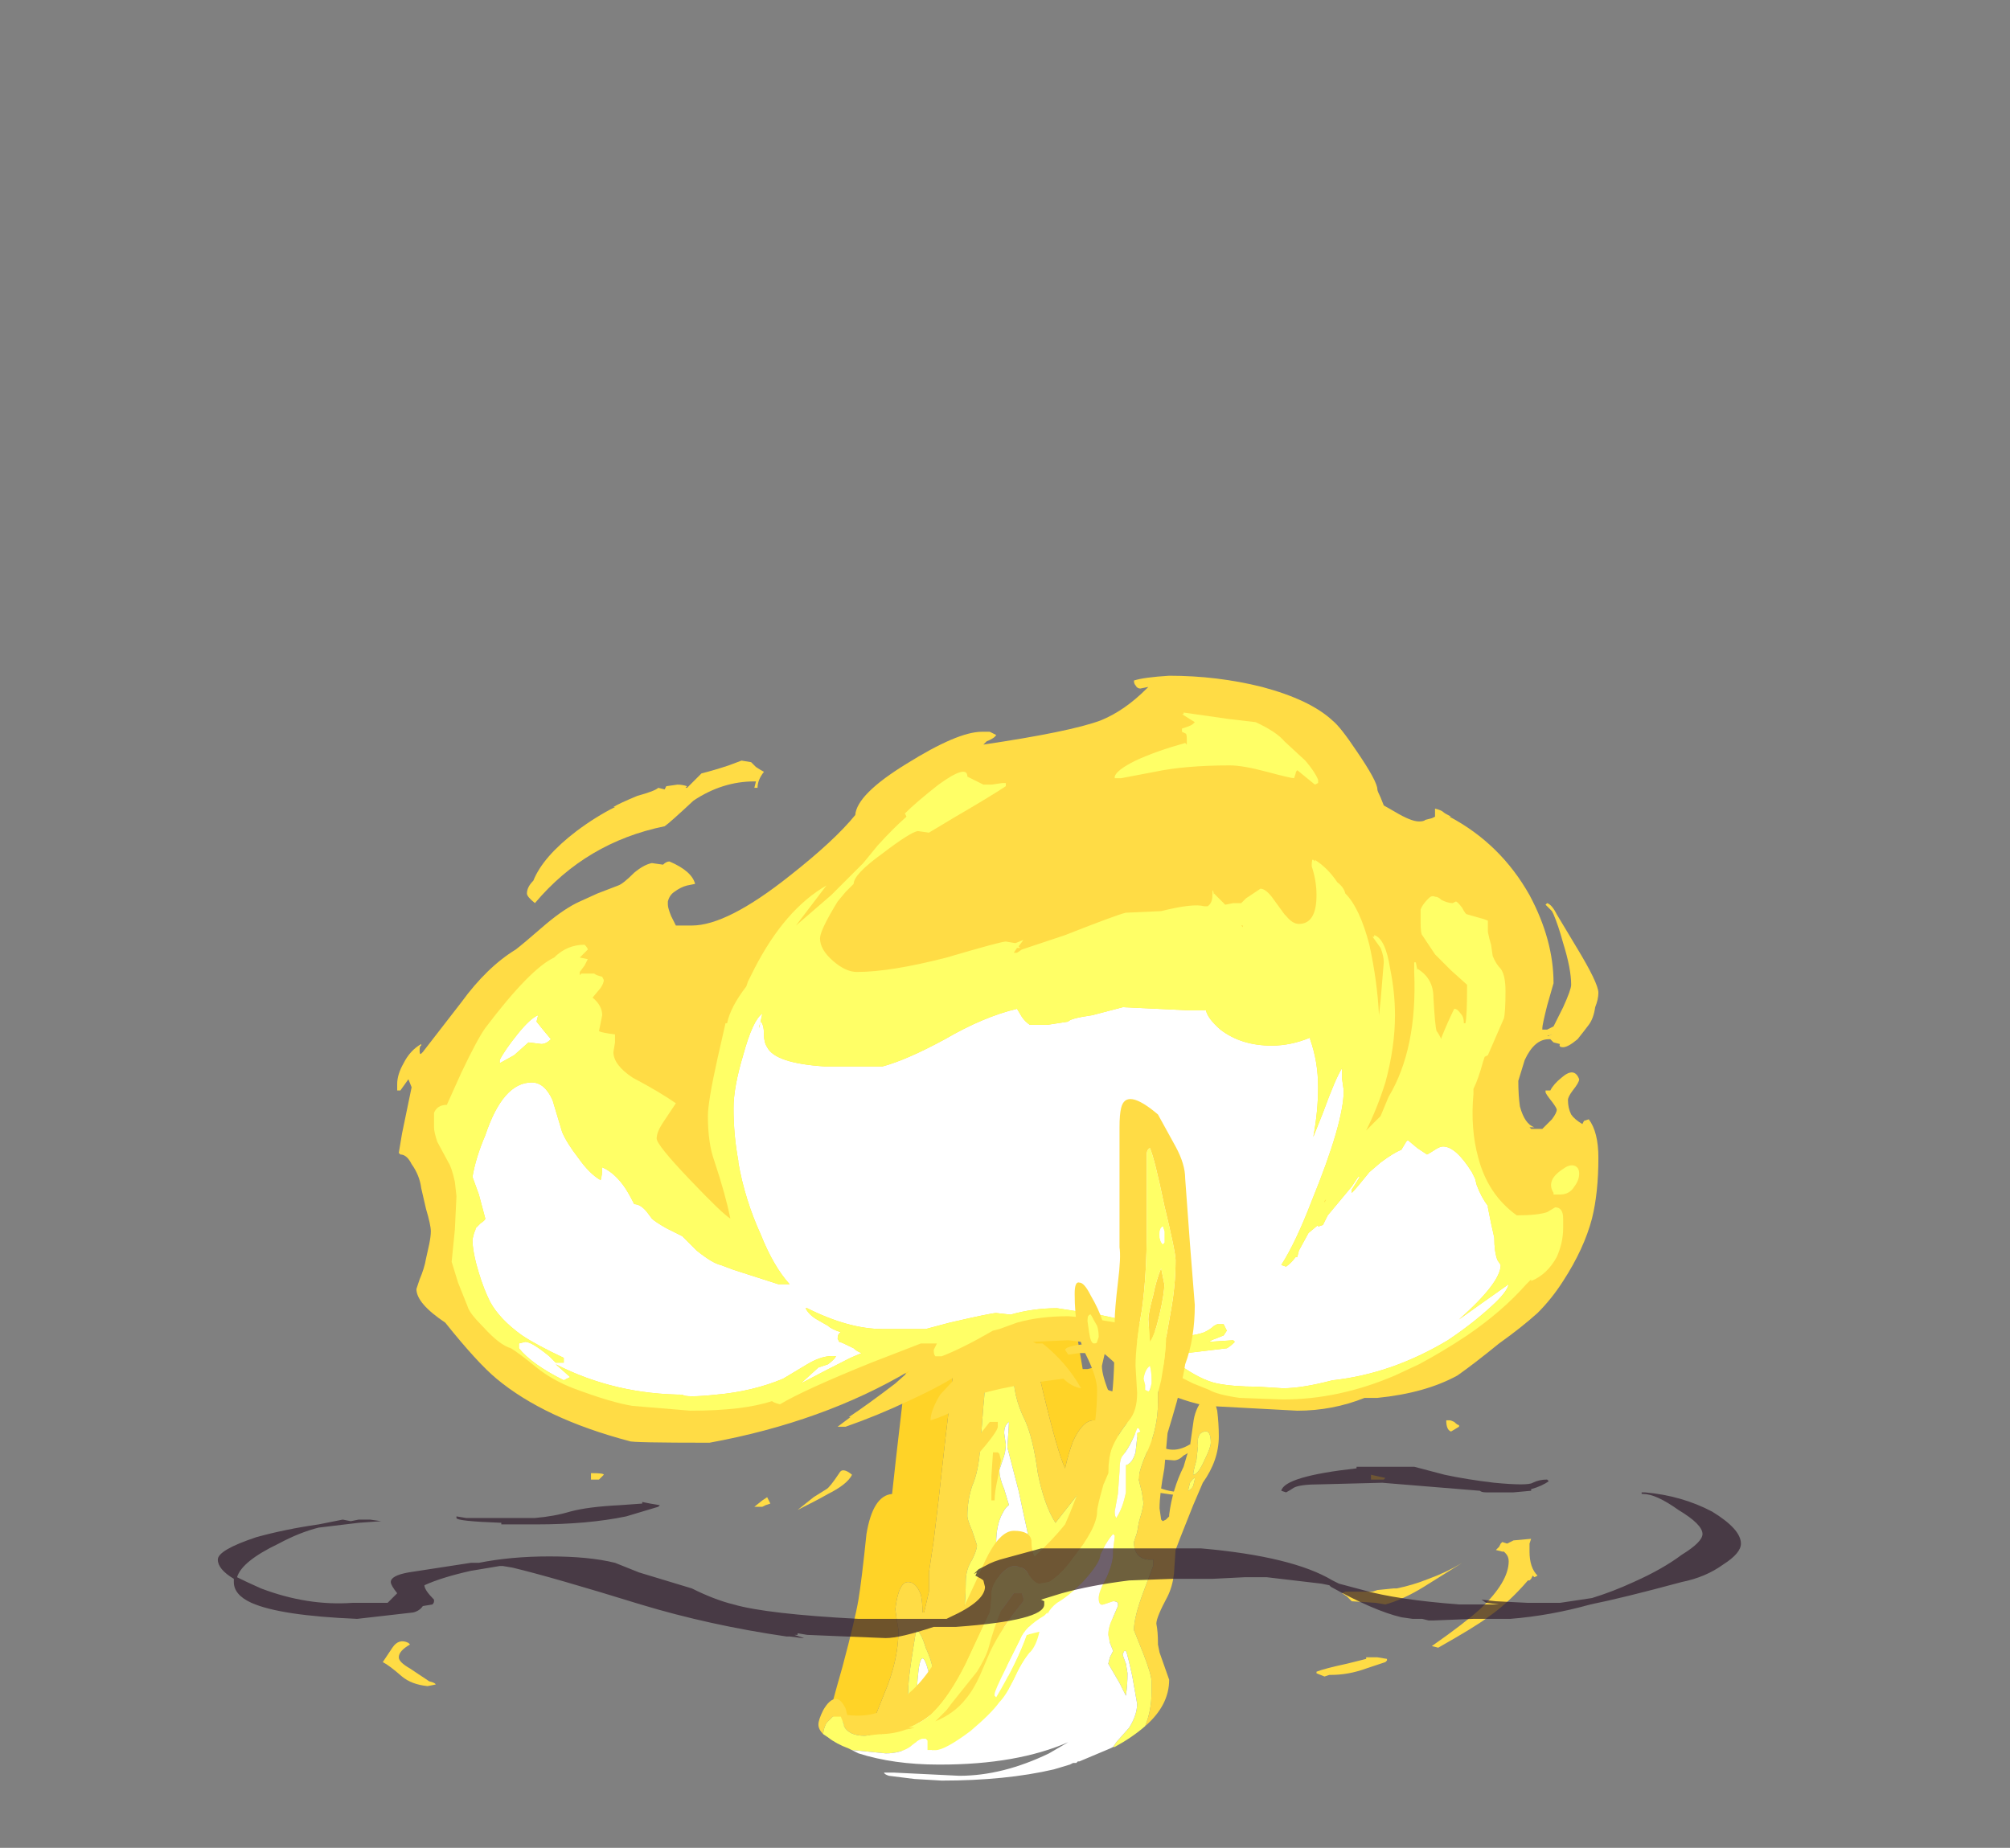 <?xml version="1.0" encoding="UTF-8" standalone="no"?>
<svg xmlns:ffdec="https://www.free-decompiler.com/flash" xmlns:xlink="http://www.w3.org/1999/xlink" ffdec:objectType="frame" height="403.9px" width="439.25px" xmlns="http://www.w3.org/2000/svg">
  <rect width="100%" height="100%" fill="#808080" stroke="none"/>
  <g transform="matrix(1.0, 0.0, 0.0, 1.0, 218.4, 373.8)">
    <use ffdec:characterId="4427" height="34.5" transform="matrix(7.0, 0.0, 0.0, 7.0, -134.75, -226.1)" width="37.95" xlink:href="#shape0"/>
    <use ffdec:characterId="4428" height="5.35" transform="matrix(7.0, 0.0, 0.0, 7.0, -170.8, -53.2)" width="47.55" xlink:href="#shape1"/>
  </g>
  <defs>
    <g id="shape0" transform="matrix(1.0, 0.0, 0.0, 1.0, 19.25, 32.3)">
      <path d="M3.25 -8.15 L3.3 -7.85 3.25 -8.15" fill="#ffb74c" fill-rule="evenodd" stroke="none"/>
      <path d="M-3.0 1.3 L-4.0 0.5 -3.6 -0.5 Q-3.15 -1.55 -3.15 -2.5 L-3.2 -2.8 -3.25 -3.15 Q-3.15 -4.0 -2.85 -4.0 -2.6 -4.0 -2.45 -3.6 -2.4 -3.35 -2.4 -3.05 L-2.35 -3.05 Q-2.25 -3.5 -2.2 -3.7 -2.2 -3.95 -2.2 -4.3 L-2.05 -5.3 -1.9 -6.55 -1.7 -8.35 -1.4 -10.9 Q-1.3 -12.0 -0.6 -13.15 L0.8 -13.15 Q0.9 -12.5 0.9 -12.1 0.9 -11.85 1.35 -10.0 1.8 -8.1 2.05 -7.55 2.15 -8.0 2.3 -8.4 2.6 -9.05 2.95 -9.05 3.2 -9.05 3.3 -8.85 L3.25 -8.15 3.3 -7.85 3.1 0.3 2.3 0.7 2.05 0.25 2.55 -5.05 2.7 -5.4 2.85 -7.1 Q2.7 -7.1 2.3 -6.55 L1.75 -5.85 Q1.4 -6.4 1.2 -7.4 1.05 -8.5 0.8 -9.05 0.4 -9.85 0.45 -10.6 L0.25 -11.55 Q0.25 -12.7 0.3 -13.1 L0.0 -12.7 Q0.05 -12.2 -0.25 -11.75 L-0.45 -10.35 Q-0.45 -9.95 -0.5 -9.5 L-0.6 -8.2 Q-0.65 -7.45 -0.85 -7.0 -1.0 -6.55 -1.0 -6.05 -1.0 -5.95 -0.85 -5.6 L-0.7 -5.15 Q-0.7 -5.0 -0.85 -4.7 -1.05 -4.4 -1.05 -4.0 -1.05 -3.3 -1.15 -2.85 L-1.8 -1.65 -2.1 -1.35 Q-2.1 -1.5 -2.3 -1.95 -2.45 -2.45 -2.6 -2.5 L-2.75 -1.55 Q-2.85 -0.9 -2.85 -0.55 -2.9 -0.3 -2.8 -0.05 L-2.6 0.95 -2.45 1.3 -3.0 1.3 M-1.1 1.3 L-1.15 1.3 -1.1 1.3" fill="#ffdc45" fill-rule="evenodd" stroke="none"/>
      <path d="M2.05 0.8 L1.35 0.95 1.0 1.0 0.9 -5.45 0.6 -6.85 0.25 -8.2 0.3 -9.0 Q0.15 -8.9 0.15 -8.65 L0.2 -8.3 Q0.2 -8.05 0.1 -7.8 L0.0 -7.5 Q0.0 -7.25 0.15 -6.9 L0.3 -6.4 Q0.2 -6.35 0.1 -6.15 -0.1 -5.8 -0.1 -5.2 L0.45 1.15 -1.1 1.3 -1.15 1.3 -2.1 1.3 -2.2 -1.15 Q-2.45 -2.15 -2.55 -1.0 -2.6 -0.45 -2.6 0.35 L-2.6 0.95 -2.8 -0.05 Q-2.9 -0.3 -2.85 -0.55 -2.85 -0.9 -2.75 -1.55 L-2.6 -2.5 Q-2.45 -2.45 -2.3 -1.95 -2.1 -1.5 -2.1 -1.35 L-1.8 -1.65 -1.15 -2.85 Q-1.05 -3.3 -1.05 -4.0 -1.05 -4.4 -0.85 -4.7 -0.7 -5.0 -0.7 -5.15 L-0.85 -5.6 Q-1.0 -5.95 -1.0 -6.05 -1.0 -6.55 -0.85 -7.0 -0.65 -7.45 -0.6 -8.2 L-0.5 -9.5 Q-0.45 -9.95 -0.45 -10.35 L-0.25 -11.75 Q0.05 -12.2 0.0 -12.7 L0.3 -13.1 Q0.25 -12.7 0.25 -11.55 L0.45 -10.6 Q0.4 -9.85 0.8 -9.05 1.05 -8.5 1.2 -7.4 1.4 -6.4 1.75 -5.85 L2.3 -6.55 Q2.7 -7.1 2.85 -7.1 L2.7 -5.4 2.55 -5.05 2.05 0.25 2.05 0.8" fill="#ffff66" fill-rule="evenodd" stroke="none"/>
      <path d="M0.9 1.05 L0.45 1.15 -0.1 -5.2 Q-0.1 -5.8 0.1 -6.15 0.2 -6.35 0.3 -6.4 L0.15 -6.9 Q0.0 -7.25 0.0 -7.5 L0.1 -7.8 Q0.2 -8.05 0.2 -8.3 L0.15 -8.65 Q0.15 -8.9 0.3 -9.0 L0.25 -8.2 0.6 -6.85 0.9 -5.45 1.0 1.0 0.9 1.05 M-2.1 1.3 L-2.45 1.3 -2.6 0.95 -2.6 0.35 Q-2.6 -0.45 -2.55 -1.0 -2.45 -2.15 -2.2 -1.15 L-2.1 1.3" fill="#ffffff" fill-rule="evenodd" stroke="none"/>
      <path d="M2.3 0.7 L2.05 0.8 2.05 0.25 2.3 0.7 M1.35 0.95 L0.9 1.05 1.0 1.0 1.35 0.95 M2.7 -5.4 L2.55 -5.05 2.7 -5.4" fill="#ffcc00" fill-rule="evenodd" stroke="none"/>
      <path d="M-3.0 1.3 L-5.3 0.15 Q-5.3 0.05 -4.9 -1.35 -4.5 -2.85 -4.4 -3.45 -4.3 -4.05 -4.15 -5.5 -3.95 -6.7 -3.35 -6.75 -3.25 -7.7 -3.05 -9.4 L-2.75 -12.1 -0.65 -23.4 Q-0.65 -23.95 -0.55 -24.25 L0.7 -24.65 1.05 -23.35 1.85 -15.3 Q2.25 -12.7 2.6 -10.65 L2.75 -10.65 2.95 -10.7 4.15 -7.35 3.1 0.3 3.3 -7.85 3.25 -8.15 3.3 -8.85 Q3.2 -9.05 2.95 -9.05 2.6 -9.05 2.3 -8.4 2.15 -8.0 2.05 -7.55 1.8 -8.1 1.35 -10.0 0.9 -11.85 0.9 -12.1 0.9 -12.5 0.8 -13.15 L-0.6 -13.15 Q-1.3 -12.0 -1.4 -10.9 L-1.7 -8.35 -1.9 -6.55 -2.05 -5.3 -2.2 -4.3 Q-2.2 -3.95 -2.2 -3.7 -2.25 -3.5 -2.35 -3.05 L-2.4 -3.05 Q-2.4 -3.35 -2.45 -3.6 -2.6 -4.0 -2.85 -4.0 -3.15 -4.0 -3.25 -3.15 L-3.2 -2.8 -3.15 -2.5 Q-3.15 -1.55 -3.6 -0.5 L-4.0 0.5 -3.0 1.3" fill="#ffd327" fill-rule="evenodd" stroke="none"/>
      <path d="M4.2 -32.15 Q4.5 -32.25 5.3 -32.3 6.8 -32.3 8.2 -31.95 9.7 -31.55 10.4 -30.9 10.65 -30.7 11.15 -29.95 11.8 -29.0 11.8 -28.75 11.8 -28.7 11.9 -28.5 L12.0 -28.25 12.35 -28.05 Q12.85 -27.75 13.1 -27.75 13.25 -27.75 13.3 -27.8 L13.5 -27.85 13.6 -27.9 13.6 -28.15 Q13.8 -28.1 13.85 -28.05 13.9 -28.0 14.1 -27.9 L14.05 -27.9 Q15.65 -27.05 16.55 -25.45 17.3 -24.05 17.3 -22.7 L17.1 -22.0 Q16.95 -21.4 16.95 -21.3 L16.95 -21.25 17.1 -21.25 17.3 -21.35 17.6 -21.95 Q17.85 -22.5 17.85 -22.65 17.85 -23.15 17.6 -23.95 17.45 -24.5 17.3 -24.85 L17.25 -24.95 17.05 -25.15 17.1 -25.2 Q17.25 -25.15 17.4 -24.85 L18.0 -23.85 Q18.7 -22.7 18.7 -22.4 18.7 -22.2 18.6 -21.95 18.55 -21.6 18.4 -21.4 18.25 -21.2 18.05 -20.95 17.75 -20.7 17.6 -20.7 17.45 -20.7 17.5 -20.8 L17.3 -20.85 17.2 -20.95 17.15 -20.95 Q16.7 -20.95 16.4 -20.3 L16.2 -19.65 Q16.2 -19.2 16.25 -18.85 16.4 -18.3 16.7 -18.2 L16.55 -18.2 16.6 -18.15 16.95 -18.15 17.25 -18.45 Q17.4 -18.65 17.4 -18.75 17.4 -18.8 17.25 -19.0 17.05 -19.25 17.05 -19.3 L17.05 -19.35 17.2 -19.35 Q17.3 -19.55 17.55 -19.75 17.95 -20.1 18.1 -19.7 18.1 -19.6 17.9 -19.35 17.75 -19.15 17.75 -19.05 17.75 -18.8 17.85 -18.6 17.95 -18.45 18.2 -18.3 L18.25 -18.4 18.4 -18.45 Q18.7 -18.05 18.7 -17.25 18.7 -16.15 18.5 -15.35 18.25 -14.4 17.6 -13.4 17.25 -12.85 16.8 -12.4 16.3 -11.95 15.6 -11.45 14.8 -10.8 14.3 -10.45 13.3 -9.9 11.8 -9.75 L11.4 -9.75 Q10.4 -9.35 9.3 -9.35 L6.5 -9.5 Q5.85 -9.6 4.7 -10.1 L4.75 -8.45 Q5.3 -7.9 5.95 -8.3 L6.1 -8.15 5.75 -7.95 Q5.6 -7.8 5.45 -7.8 L4.8 -7.85 3.1 -10.15 3.3 -10.05 Q3.45 -9.95 3.6 -9.95 L3.85 -10.6 Q3.5 -10.95 3.25 -11.15 L2.5 -11.15 2.15 -11.1 2.05 -11.25 Q2.1 -11.4 2.95 -11.45 L2.15 -11.55 1.05 -11.5 1.15 -11.45 1.35 -11.45 Q2.1 -10.85 2.55 -10.05 2.25 -10.1 2.0 -10.35 -0.4 -10.05 -1.0 -9.7 L-1.35 -9.4 Q-1.65 -9.2 -2.15 -9.05 -2.15 -9.35 -1.85 -9.85 L-1.2 -10.55 Q-1.65 -10.2 -2.85 -9.65 -3.8 -9.2 -4.8 -8.85 L-5.05 -8.85 Q-4.85 -9.0 -4.65 -9.15 L-4.7 -9.15 Q-4.1 -9.55 -3.25 -10.2 L-2.8 -10.6 Q-5.5 -9.0 -9.05 -8.35 -11.5 -8.35 -11.55 -8.4 -14.2 -9.1 -15.7 -10.35 -16.3 -10.85 -17.3 -12.1 -18.2 -12.7 -18.2 -13.15 L-18.1 -13.45 Q-17.95 -13.8 -17.9 -14.1 L-17.8 -14.55 Q-17.75 -14.8 -17.75 -14.95 -17.75 -15.15 -17.9 -15.65 L-18.05 -16.3 Q-18.1 -16.7 -18.35 -17.05 -18.5 -17.35 -18.7 -17.35 L-18.75 -17.4 -18.65 -18.0 -18.35 -19.45 -18.45 -19.7 -18.7 -19.35 -18.8 -19.35 -18.8 -19.55 Q-18.8 -19.85 -18.6 -20.2 -18.4 -20.6 -18.05 -20.8 L-18.05 -20.75 Q-18.1 -20.75 -18.1 -20.6 -18.1 -20.45 -18.05 -20.5 L-18.0 -20.55 -16.8 -22.1 Q-16.0 -23.2 -15.1 -23.75 -14.9 -23.9 -14.15 -24.55 -13.55 -25.05 -13.1 -25.25 L-12.55 -25.5 -11.9 -25.75 Q-11.75 -25.8 -11.4 -26.15 -11.1 -26.4 -10.85 -26.45 L-10.5 -26.4 Q-10.4 -26.5 -10.3 -26.5 -9.6 -26.2 -9.5 -25.8 L-9.75 -25.75 Q-9.95 -25.7 -10.15 -25.55 -10.3 -25.45 -10.35 -25.25 L-10.35 -25.15 Q-10.35 -25.05 -10.25 -24.8 L-10.1 -24.5 -9.6 -24.5 Q-8.5 -24.5 -6.55 -26.05 -5.15 -27.15 -4.5 -27.95 -4.45 -28.6 -2.9 -29.55 -1.3 -30.55 -0.55 -30.55 L-0.3 -30.55 -0.1 -30.45 Q-0.15 -30.35 -0.4 -30.25 L-0.5 -30.15 Q2.2 -30.55 3.15 -30.9 3.9 -31.2 4.6 -31.9 L4.65 -31.95 4.4 -31.9 Q4.3 -31.9 4.25 -32.0 4.2 -32.05 4.2 -32.15 M17.15 -21.05 Q17.2 -21.1 17.25 -21.1 L17.1 -21.05 17.15 -21.05 M0.05 -7.8 L-0.05 -7.25 Q-0.15 -6.8 -0.15 -6.55 L-0.25 -6.55 -0.25 -7.3 -0.2 -8.05 -0.05 -8.05 0.0 -8.0 0.05 -7.8 M4.15 -7.6 L4.45 -7.3 Q4.95 -6.8 5.8 -6.8 L5.95 -6.65 4.55 -6.85 4.15 -7.6 M11.25 -3.7 L11.65 -3.7 11.8 -3.75 12.3 -3.8 12.4 -3.8 Q12.9 -3.9 13.4 -4.1 13.95 -4.3 14.45 -4.6 L13.25 -3.85 Q12.6 -3.45 12.05 -3.3 L11.75 -3.35 11.0 -3.4 10.85 -3.55 10.7 -3.65 10.8 -3.7 11.25 -3.7 M9.9 -1.2 Q10.15 -1.3 10.85 -1.45 L11.45 -1.6 11.45 -1.65 11.8 -1.65 12.1 -1.6 12.1 -1.55 12.05 -1.5 11.45 -1.3 Q10.9 -1.1 10.35 -1.1 L10.3 -1.1 10.15 -1.05 9.9 -1.15 9.9 -1.2 M14.05 -9.05 Q14.1 -9.05 14.2 -9.0 14.3 -8.9 14.35 -8.9 L14.35 -8.85 14.1 -8.7 Q13.95 -8.75 13.95 -9.05 L14.05 -9.05 M11.6 -7.2 L11.6 -7.35 12.05 -7.25 12.0 -7.2 11.6 -7.2 M16.6 -5.35 L16.55 -5.2 Q16.55 -5.05 16.55 -4.95 16.55 -4.45 16.8 -4.2 L16.7 -4.15 16.65 -4.2 16.6 -4.1 16.55 -4.05 16.5 -4.05 Q15.9 -3.35 15.25 -2.9 14.85 -2.6 13.7 -1.95 L13.5 -2.0 Q14.5 -2.7 15.0 -3.15 15.9 -4.0 15.9 -4.65 15.9 -4.8 15.8 -4.9 L15.75 -4.95 15.7 -4.95 15.5 -5.0 15.6 -5.1 15.65 -5.2 15.7 -5.25 15.85 -5.2 16.05 -5.3 16.6 -5.35 M-10.65 -28.8 L-10.45 -28.75 -10.4 -28.85 -10.05 -28.9 Q-9.9 -28.9 -9.75 -28.85 L-9.8 -28.8 -9.75 -28.8 Q-9.65 -28.9 -9.5 -29.05 L-9.3 -29.25 Q-8.9 -29.35 -8.45 -29.5 L-8.05 -29.65 -7.75 -29.6 -7.6 -29.45 Q-7.45 -29.35 -7.35 -29.3 -7.55 -29.05 -7.55 -28.8 L-7.65 -28.8 -7.6 -29.0 -7.65 -29.0 Q-8.65 -29.0 -9.55 -28.4 -10.3 -27.7 -10.45 -27.6 -12.9 -27.1 -14.5 -25.2 -14.75 -25.4 -14.75 -25.5 -14.75 -25.7 -14.55 -25.9 -14.25 -26.65 -13.2 -27.45 -12.6 -27.9 -12.0 -28.2 L-12.05 -28.2 Q-11.9 -28.3 -11.3 -28.55 -10.75 -28.7 -10.65 -28.8 M-12.5 -7.2 L-12.75 -7.2 -12.75 -7.4 -12.7 -7.4 Q-12.35 -7.4 -12.35 -7.35 L-12.5 -7.2 M-18.4 -2.05 Q-18.75 -1.85 -18.75 -1.65 -18.75 -1.5 -18.4 -1.3 L-17.8 -0.9 Q-17.6 -0.85 -17.6 -0.8 L-17.85 -0.75 Q-18.35 -0.8 -18.65 -1.05 -19.05 -1.4 -19.25 -1.5 L-18.95 -1.95 Q-18.75 -2.25 -18.45 -2.1 L-18.4 -2.05 M-4.6 -7.35 Q-4.75 -7.05 -5.35 -6.75 -5.7 -6.55 -6.3 -6.25 L-5.8 -6.65 -5.4 -6.9 Q-5.3 -6.95 -5.0 -7.4 -4.9 -7.6 -4.6 -7.35 M-0.05 -9.0 Q-0.05 -9.1 -0.05 -8.85 -0.05 -8.7 -0.7 -7.95 -1.45 -7.15 -1.7 -7.05 L-1.75 -7.05 -1.05 -8.05 -0.3 -9.0 -0.05 -9.0 M-7.25 -6.65 L-7.15 -6.45 -7.3 -6.4 -7.4 -6.35 -7.65 -6.35 -7.4 -6.55 -7.25 -6.65" fill="#ffdc45" fill-rule="evenodd" stroke="none"/>
      <path d="M12.7 -17.75 L12.75 -17.8 13.05 -17.55 13.35 -17.35 Q13.45 -17.4 13.6 -17.5 13.75 -17.6 13.85 -17.6 14.25 -17.6 14.75 -16.8 L14.85 -16.6 14.9 -16.4 Q15.05 -16.0 15.25 -15.75 L15.25 -15.7 15.35 -15.2 15.45 -14.75 Q15.45 -14.3 15.55 -14.05 L15.65 -13.9 Q15.65 -13.35 14.35 -12.2 L15.05 -12.7 15.9 -13.3 Q15.85 -13.05 15.35 -12.6 14.75 -12.05 14.0 -11.55 12.25 -10.5 10.4 -10.3 9.45 -10.05 8.85 -10.05 L8.05 -10.1 Q7.3 -10.1 6.8 -10.2 6.3 -10.3 5.6 -10.8 L5.85 -11.15 7.1 -11.3 Q7.2 -11.35 7.35 -11.5 L7.3 -11.55 6.55 -11.5 Q6.6 -11.55 6.75 -11.6 L7.0 -11.7 7.1 -11.85 7.0 -12.05 6.8 -12.05 6.7 -12.0 Q6.6 -11.9 6.4 -11.8 6.0 -11.65 5.15 -11.65 L4.5 -12.05 3.1 -12.35 1.8 -12.55 Q1.05 -12.55 0.35 -12.35 L-0.1 -12.4 Q-0.25 -12.4 -1.55 -12.1 L-2.3 -11.9 -3.65 -11.9 Q-4.7 -11.9 -6.0 -12.55 L-6.05 -12.55 Q-5.95 -12.35 -5.7 -12.2 L-5.35 -12.0 Q-5.25 -11.9 -4.95 -11.8 -5.05 -11.75 -5.05 -11.6 L-5.0 -11.5 Q-4.95 -11.5 -4.55 -11.3 -4.45 -11.2 -4.3 -11.15 L-4.65 -11.0 Q-5.35 -10.65 -6.2 -10.2 L-5.65 -10.7 -5.35 -10.8 Q-5.15 -10.95 -5.1 -11.05 -5.5 -11.1 -6.0 -10.8 L-6.75 -10.35 Q-7.7 -9.95 -8.85 -9.85 -9.8 -9.75 -9.9 -9.85 L-9.8 -9.85 Q-12.0 -9.85 -13.85 -10.8 L-13.4 -10.4 -13.6 -10.3 Q-14.6 -10.8 -15.0 -11.3 L-15.0 -11.45 -14.8 -11.5 Q-14.6 -11.5 -14.05 -11.05 L-13.85 -10.85 -13.6 -10.85 -13.6 -11.0 Q-14.45 -11.4 -14.9 -11.7 -15.6 -12.2 -15.9 -12.75 -16.1 -13.15 -16.25 -13.65 -16.45 -14.3 -16.45 -14.7 L-16.4 -14.9 Q-16.35 -15.0 -16.35 -15.05 L-16.2 -15.2 Q-16.05 -15.3 -16.05 -15.35 L-16.25 -16.1 -16.45 -16.65 Q-16.35 -17.25 -16.05 -17.95 -15.5 -19.6 -14.6 -19.6 -14.2 -19.6 -13.95 -19.05 L-13.65 -18.05 Q-13.5 -17.7 -13.15 -17.25 -12.8 -16.75 -12.45 -16.55 -12.4 -16.7 -12.4 -16.95 -12.05 -16.8 -11.75 -16.4 -11.6 -16.2 -11.4 -15.8 -11.2 -15.8 -11.0 -15.55 L-10.85 -15.35 Q-10.75 -15.25 -10.4 -15.05 L-9.9 -14.8 -9.45 -14.35 Q-8.95 -13.95 -8.7 -13.9 L-8.3 -13.75 -6.9 -13.3 -6.55 -13.3 Q-7.05 -13.85 -7.45 -14.85 -7.95 -15.95 -8.15 -17.1 L-8.15 -17.15 Q-8.3 -17.95 -8.3 -18.8 -8.3 -19.45 -8.0 -20.45 -7.7 -21.55 -7.4 -21.75 L-7.5 -21.3 -7.5 -21.35 -7.45 -21.5 Q-7.35 -21.4 -7.35 -21.1 -7.35 -20.85 -7.25 -20.7 -7.0 -20.2 -5.45 -20.1 L-3.65 -20.1 Q-2.9 -20.3 -1.7 -20.95 -0.5 -21.65 0.55 -21.9 L0.7 -21.65 Q0.8 -21.5 0.95 -21.4 L1.5 -21.4 2.15 -21.5 Q2.2 -21.6 2.9 -21.7 L3.85 -21.95 5.95 -21.85 6.45 -21.85 Q6.5 -21.6 6.9 -21.25 7.55 -20.75 8.5 -20.75 9.1 -20.75 9.7 -21.0 L9.7 -20.95 Q9.95 -20.25 9.95 -19.45 9.95 -18.7 9.8 -17.9 L10.1 -18.65 Q10.5 -19.75 10.7 -20.05 10.7 -19.95 10.7 -19.7 L10.75 -19.35 Q10.75 -18.35 9.75 -15.9 9.25 -14.6 8.8 -13.9 L8.95 -13.85 Q9.1 -13.95 9.25 -14.15 L9.3 -14.15 9.35 -14.35 9.65 -14.9 9.95 -15.15 9.95 -15.1 10.1 -15.15 10.25 -15.45 11.0 -16.35 11.2 -16.65 11.25 -16.65 11.0 -16.25 11.0 -16.15 Q11.15 -16.3 11.55 -16.8 L11.9 -17.1 Q12.3 -17.4 12.55 -17.5 L12.7 -17.75 M-14.25 -21.25 L-14.0 -20.95 Q-14.15 -20.8 -14.3 -20.8 L-14.7 -20.85 -15.15 -20.45 -15.6 -20.2 -15.6 -20.3 Q-15.45 -20.6 -15.05 -21.1 -14.65 -21.6 -14.4 -21.7 L-14.45 -21.5 -14.25 -21.25" fill="#ffffff" fill-rule="evenodd" stroke="none"/>
      <path d="M0.2 -28.95 L0.2 -28.85 Q-0.25 -28.55 -1.45 -27.85 L-2.2 -27.4 -2.55 -27.45 Q-2.8 -27.4 -3.65 -26.75 -4.55 -26.1 -4.55 -25.8 L-4.8 -25.55 -5.05 -25.25 Q-5.6 -24.35 -5.6 -24.1 -5.6 -23.75 -5.2 -23.4 -4.8 -23.05 -4.45 -23.05 -3.4 -23.05 -1.65 -23.5 0.05 -24.0 0.2 -24.0 L0.5 -23.95 0.75 -24.05 0.6 -23.85 0.65 -23.8 0.55 -23.8 0.45 -23.65 0.55 -23.65 0.7 -23.75 2.05 -24.2 Q3.7 -24.85 3.95 -24.9 L5.05 -24.95 Q6.05 -25.2 6.4 -25.1 L6.5 -25.1 Q6.65 -25.2 6.65 -25.45 6.65 -25.75 6.7 -25.45 L6.7 -25.5 7.05 -25.15 7.3 -25.2 7.55 -25.2 7.7 -25.35 8.15 -25.65 Q8.3 -25.65 8.5 -25.4 L8.9 -24.85 8.95 -24.8 Q9.15 -24.55 9.35 -24.55 9.9 -24.55 9.9 -25.45 9.9 -25.9 9.75 -26.35 9.75 -26.6 9.8 -26.55 L9.85 -26.5 9.85 -26.55 Q10.25 -26.3 10.55 -25.85 10.75 -25.7 10.8 -25.5 11.25 -25.05 11.55 -23.9 11.8 -22.75 11.85 -21.7 L11.9 -22.15 12.0 -23.35 Q12.0 -23.55 11.9 -23.8 L11.65 -24.15 11.7 -24.15 11.7 -24.2 Q12.05 -24.1 12.2 -23.15 12.35 -22.4 12.35 -21.7 12.35 -20.7 12.05 -19.6 11.8 -18.8 11.45 -18.1 L11.9 -18.55 12.15 -19.15 Q13.05 -20.65 12.95 -23.05 L12.95 -23.35 13.0 -23.35 13.05 -23.1 13.05 -23.15 Q13.55 -22.85 13.55 -22.25 13.6 -21.35 13.65 -21.2 13.7 -21.15 13.8 -20.95 L13.8 -21.0 Q14.0 -21.5 14.2 -21.9 14.3 -21.9 14.4 -21.75 14.5 -21.65 14.5 -21.45 L14.55 -21.45 Q14.6 -21.7 14.6 -22.55 L14.6 -22.65 14.1 -23.1 13.6 -23.6 13.2 -24.2 Q13.15 -24.25 13.15 -24.6 L13.15 -25.0 Q13.2 -25.15 13.4 -25.35 13.5 -25.45 13.6 -25.4 13.7 -25.4 13.8 -25.3 14.0 -25.2 14.15 -25.2 L14.25 -25.25 Q14.3 -25.25 14.45 -25.05 14.55 -24.85 14.6 -24.85 L14.95 -24.75 Q15.15 -24.7 15.25 -24.65 L15.25 -24.3 Q15.3 -24.05 15.35 -23.9 L15.4 -23.55 Q15.5 -23.3 15.65 -23.15 15.8 -22.95 15.8 -22.45 15.8 -21.8 15.75 -21.6 L15.25 -20.45 15.15 -20.4 15.1 -20.25 Q14.95 -19.7 14.8 -19.4 L14.8 -19.25 Q14.7 -18.15 14.95 -17.25 15.25 -16.1 16.15 -15.45 16.8 -15.45 17.1 -15.55 L17.35 -15.7 Q17.6 -15.7 17.6 -15.35 L17.6 -15.05 Q17.6 -14.6 17.4 -14.15 17.1 -13.6 16.6 -13.4 L16.6 -13.45 16.45 -13.3 Q15.7 -12.45 14.6 -11.7 13.85 -11.2 13.1 -10.8 L12.35 -10.45 Q10.6 -9.7 8.85 -9.7 L7.5 -9.75 Q6.8 -9.85 6.55 -10.0 L6.05 -10.2 5.45 -10.5 3.65 -12.1 2.75 -12.25 2.15 -12.3 Q1.25 -12.3 0.55 -12.1 L0.0 -11.9 -0.2 -11.85 Q-1.15 -11.3 -1.8 -11.05 L-2.0 -11.05 Q-2.05 -11.1 -2.05 -11.25 L-1.95 -11.45 -2.45 -11.45 -4.0 -10.85 Q-6.1 -10.0 -6.85 -9.55 -7.05 -9.6 -7.1 -9.65 -8.0 -9.35 -9.65 -9.35 L-11.45 -9.5 Q-12.1 -9.6 -13.3 -10.05 -13.95 -10.3 -14.45 -10.7 -15.0 -11.15 -15.25 -11.3 -15.6 -11.4 -16.1 -11.95 -16.55 -12.4 -16.6 -12.6 L-16.9 -13.35 -17.1 -14.0 -17.0 -15.0 -16.95 -16.05 -17.0 -16.5 Q-17.1 -16.95 -17.2 -17.1 L-17.55 -17.75 Q-17.65 -18.05 -17.65 -18.2 L-17.65 -18.65 Q-17.55 -18.9 -17.25 -18.9 L-16.8 -19.9 Q-16.3 -20.95 -16.05 -21.3 -14.65 -23.15 -13.9 -23.5 -13.5 -23.9 -12.95 -23.9 -12.85 -23.8 -12.85 -23.75 L-13.1 -23.5 -12.85 -23.45 -12.95 -23.25 -13.1 -23.05 -13.1 -22.95 -13.05 -23.0 -12.65 -23.0 Q-12.6 -22.95 -12.4 -22.9 L-12.35 -22.8 Q-12.35 -22.7 -12.45 -22.55 L-12.7 -22.25 Q-12.4 -22.0 -12.4 -21.7 L-12.5 -21.2 Q-12.4 -21.15 -12.0 -21.1 -12.0 -21.0 -12.0 -20.85 L-12.05 -20.55 Q-12.05 -20.15 -11.45 -19.75 -10.6 -19.3 -10.1 -18.95 L-10.5 -18.35 Q-10.7 -18.05 -10.7 -17.85 -10.7 -17.65 -9.65 -16.55 -8.65 -15.5 -8.4 -15.35 -8.55 -16.1 -8.9 -17.15 -9.1 -17.7 -9.1 -18.55 -9.1 -19.0 -8.8 -20.35 L-8.55 -21.45 -8.5 -21.45 Q-8.4 -21.95 -7.9 -22.6 L-7.85 -22.75 -7.65 -23.15 Q-6.7 -25.0 -5.4 -25.75 L-6.35 -24.5 -5.25 -25.45 Q-4.55 -26.15 -4.25 -26.45 L-3.8 -27.0 Q-3.3 -27.55 -2.9 -27.9 L-2.95 -28.0 Q-2.6 -28.35 -1.9 -28.9 -1.0 -29.55 -1.0 -29.15 L-0.5 -28.9 -0.25 -28.9 0.1 -28.95 0.2 -28.95 M5.7 -30.65 L5.85 -30.7 Q6.0 -30.75 6.05 -30.8 L6.1 -30.85 5.7 -31.1 5.75 -31.1 5.75 -31.15 7.15 -30.95 8.0 -30.85 Q8.65 -30.55 8.9 -30.25 L9.55 -29.65 Q9.85 -29.3 9.95 -29.05 L9.95 -28.95 9.85 -28.9 9.3 -29.35 Q9.25 -29.3 9.25 -29.25 L9.2 -29.1 Q9.1 -29.1 8.35 -29.3 7.6 -29.5 7.2 -29.5 5.8 -29.5 4.85 -29.3 L3.8 -29.1 3.6 -29.1 3.6 -29.15 Q3.65 -29.35 4.25 -29.65 4.9 -29.95 5.8 -30.2 L5.85 -30.15 Q5.85 -30.2 5.85 -30.35 5.85 -30.5 5.8 -30.5 L5.7 -30.55 5.7 -30.65 M12.7 -17.75 L12.55 -17.5 Q12.3 -17.4 11.9 -17.1 L11.55 -16.8 Q11.15 -16.3 11.0 -16.15 L11.0 -16.25 11.25 -16.65 11.2 -16.65 11.0 -16.35 10.25 -15.45 10.1 -15.15 9.95 -15.1 9.95 -15.15 9.65 -14.9 9.35 -14.35 9.3 -14.15 9.25 -14.15 Q9.1 -13.95 8.95 -13.85 L8.8 -13.9 Q9.25 -14.6 9.75 -15.9 10.75 -18.35 10.75 -19.35 L10.7 -19.7 Q10.7 -19.95 10.7 -20.05 10.5 -19.75 10.1 -18.65 L9.8 -17.9 Q9.95 -18.7 9.95 -19.45 9.95 -20.25 9.7 -20.95 L9.7 -21.0 Q9.1 -20.75 8.5 -20.75 7.55 -20.75 6.9 -21.25 6.5 -21.6 6.45 -21.85 L5.95 -21.85 3.85 -21.95 2.9 -21.7 Q2.2 -21.6 2.15 -21.5 L1.5 -21.4 0.95 -21.4 Q0.8 -21.5 0.7 -21.65 L0.55 -21.9 Q-0.5 -21.65 -1.7 -20.95 -2.9 -20.3 -3.65 -20.1 L-5.45 -20.1 Q-7.0 -20.2 -7.25 -20.7 -7.35 -20.85 -7.35 -21.1 -7.35 -21.4 -7.45 -21.5 L-7.5 -21.35 -7.5 -21.3 -7.4 -21.75 Q-7.7 -21.55 -8.0 -20.45 -8.3 -19.45 -8.3 -18.8 -8.3 -17.95 -8.15 -17.15 L-8.15 -17.1 Q-7.95 -15.95 -7.45 -14.85 -7.05 -13.85 -6.55 -13.3 L-6.9 -13.3 -8.3 -13.75 -8.7 -13.9 Q-8.95 -13.95 -9.45 -14.35 L-9.9 -14.8 -10.4 -15.05 Q-10.75 -15.25 -10.85 -15.35 L-11.0 -15.55 Q-11.2 -15.8 -11.4 -15.8 -11.6 -16.2 -11.75 -16.4 -12.05 -16.8 -12.4 -16.95 -12.4 -16.7 -12.45 -16.55 -12.8 -16.75 -13.15 -17.25 -13.5 -17.7 -13.65 -18.05 L-13.95 -19.05 Q-14.2 -19.6 -14.6 -19.6 -15.5 -19.6 -16.05 -17.95 -16.35 -17.25 -16.45 -16.65 L-16.25 -16.1 -16.05 -15.35 Q-16.05 -15.3 -16.2 -15.2 L-16.35 -15.05 Q-16.35 -15.0 -16.4 -14.9 L-16.45 -14.7 Q-16.45 -14.3 -16.25 -13.65 -16.1 -13.15 -15.9 -12.75 -15.6 -12.2 -14.9 -11.7 -14.45 -11.4 -13.6 -11.0 L-13.6 -10.85 -13.85 -10.85 -14.05 -11.05 Q-14.6 -11.5 -14.8 -11.5 L-15.0 -11.45 -15.0 -11.3 Q-14.6 -10.8 -13.6 -10.3 L-13.4 -10.4 -13.85 -10.8 Q-12.0 -9.85 -9.8 -9.85 L-9.9 -9.85 Q-9.8 -9.75 -8.85 -9.85 -7.7 -9.95 -6.75 -10.35 L-6.0 -10.8 Q-5.5 -11.1 -5.1 -11.05 -5.15 -10.95 -5.35 -10.8 L-5.65 -10.7 -6.2 -10.2 Q-5.35 -10.65 -4.65 -11.0 L-4.3 -11.15 Q-4.45 -11.2 -4.55 -11.3 -4.95 -11.5 -5.0 -11.5 L-5.05 -11.6 Q-5.05 -11.75 -4.95 -11.8 -5.25 -11.9 -5.35 -12.0 L-5.7 -12.2 Q-5.95 -12.35 -6.05 -12.55 L-6.0 -12.55 Q-4.7 -11.9 -3.65 -11.9 L-2.3 -11.9 -1.55 -12.1 Q-0.25 -12.4 -0.1 -12.4 L0.35 -12.35 Q1.05 -12.55 1.8 -12.55 L3.1 -12.35 4.5 -12.05 5.15 -11.65 Q6.0 -11.65 6.4 -11.8 6.6 -11.9 6.7 -12.0 L6.8 -12.05 7.0 -12.05 7.1 -11.85 7.0 -11.7 6.75 -11.6 Q6.6 -11.55 6.55 -11.5 L7.3 -11.55 7.35 -11.5 Q7.2 -11.35 7.1 -11.3 L5.85 -11.15 5.6 -10.8 Q6.3 -10.3 6.8 -10.2 7.3 -10.1 8.05 -10.1 L8.85 -10.05 Q9.45 -10.05 10.4 -10.3 12.25 -10.5 14.0 -11.55 14.75 -12.05 15.35 -12.6 15.85 -13.05 15.9 -13.3 L15.05 -12.7 14.35 -12.2 Q15.65 -13.35 15.65 -13.9 L15.55 -14.05 Q15.45 -14.3 15.45 -14.75 L15.35 -15.2 15.25 -15.7 15.25 -15.75 Q15.05 -16.0 14.9 -16.4 L14.85 -16.6 14.75 -16.8 Q14.25 -17.6 13.85 -17.6 13.75 -17.6 13.6 -17.5 13.45 -17.4 13.35 -17.35 L13.05 -17.55 12.75 -17.8 12.7 -17.75 M17.3 -16.15 Q17.05 -16.55 17.6 -16.9 17.8 -17.05 17.95 -17.0 18.1 -16.95 18.1 -16.75 18.1 -16.55 17.95 -16.35 17.8 -16.1 17.5 -16.1 L17.3 -16.1 17.3 -16.15 M7.6 -24.45 L7.6 -24.5 7.55 -24.5 7.6 -24.45 M10.15 -15.9 L10.2 -15.95 10.15 -15.85 10.15 -15.9 M-14.25 -21.25 L-14.45 -21.5 -14.4 -21.7 Q-14.65 -21.6 -15.05 -21.1 -15.45 -20.6 -15.6 -20.3 L-15.6 -20.2 -15.15 -20.45 -14.7 -20.85 -14.3 -20.8 Q-14.15 -20.8 -14.0 -20.95 L-14.25 -21.25" fill="#ffff66" fill-rule="evenodd" stroke="none"/>
      <path d="M-5.5 0.75 Q-5.65 0.6 -5.65 0.45 -5.65 0.3 -5.5 0.0 -5.3 -0.35 -5.1 -0.35 -4.95 -0.35 -4.8 -0.05 L-4.75 0.15 Q-3.65 0.3 -2.8 -0.55 -2.1 -1.15 -1.45 -2.55 -1.05 -3.3 -0.45 -4.65 0.0 -5.6 0.45 -5.6 0.95 -5.6 1.0 -5.3 1.0 -4.95 1.1 -4.8 1.65 -5.3 2.05 -5.8 L2.2 -6.15 Q3.05 -8.2 3.05 -10.0 3.05 -10.4 2.7 -11.1 2.35 -11.8 2.35 -13.0 2.35 -13.4 2.5 -13.35 2.65 -13.35 2.85 -12.95 3.35 -12.1 3.35 -11.4 L3.2 -10.75 Q3.2 -10.45 3.45 -9.85 L3.5 -9.7 3.5 -9.75 Q3.6 -10.3 3.6 -12.15 3.6 -12.5 3.7 -13.35 3.8 -14.15 3.75 -14.45 L3.75 -18.2 Q3.75 -18.6 3.8 -18.8 3.95 -19.45 4.95 -18.6 L5.5 -17.6 Q5.8 -17.05 5.8 -16.6 L5.95 -14.55 6.1 -12.65 Q6.1 -11.6 5.8 -10.8 5.7 -10.15 5.4 -9.15 L5.25 -8.65 5.15 -7.55 Q5.0 -6.75 5.0 -6.3 L5.05 -5.95 5.1 -5.9 5.2 -5.95 5.3 -6.05 5.3 -6.1 Q5.4 -6.9 5.75 -7.6 5.85 -7.95 5.95 -8.25 L6.05 -8.95 Q6.1 -9.4 6.35 -9.7 6.65 -10.0 6.8 -9.35 6.85 -8.95 6.85 -8.55 6.85 -7.8 6.35 -7.1 L6.05 -6.4 Q5.55 -5.15 5.5 -5.0 L5.45 -4.25 Q5.4 -3.85 5.25 -3.55 4.9 -2.9 4.9 -2.7 4.95 -2.45 4.95 -2.1 L4.95 -2.05 5.0 -1.8 5.3 -0.95 Q5.3 -0.15 4.55 0.5 4.75 0.0 4.75 -0.55 L4.75 -0.9 Q4.75 -1.1 4.5 -1.75 L4.2 -2.5 Q4.2 -2.9 4.5 -3.7 L4.8 -4.5 4.8 -4.6 Q4.8 -4.75 4.8 -4.7 L4.65 -4.7 Q4.2 -4.75 4.2 -5.25 L4.3 -5.55 4.35 -5.85 4.45 -6.2 4.5 -6.45 4.45 -6.8 4.35 -7.2 Q4.35 -7.5 4.65 -8.15 4.95 -8.85 4.95 -9.6 L4.95 -9.9 5.05 -10.3 Q5.2 -11.15 5.2 -11.6 L5.35 -12.45 Q5.5 -13.25 5.5 -14.05 5.5 -14.3 5.15 -15.75 4.85 -17.2 4.7 -17.55 4.6 -17.5 4.6 -17.35 L4.6 -14.95 Q4.6 -13.6 4.45 -12.5 4.25 -11.4 4.25 -10.75 L4.3 -9.9 Q4.3 -9.35 4.05 -9.05 3.65 -8.55 3.5 -8.15 3.4 -7.85 3.4 -7.4 L3.25 -7.05 Q3.05 -6.35 3.05 -6.2 3.05 -5.7 2.3 -4.75 1.95 -4.25 1.55 -4.0 L1.25 -3.95 Q1.1 -3.95 0.9 -4.25 0.8 -4.45 0.65 -4.45 0.4 -4.6 0.1 -4.3 -0.25 -3.95 -0.25 -3.6 -0.25 -3.35 -0.3 -3.05 L-0.35 -2.95 -1.05 -1.45 Q-1.55 -0.45 -2.05 0.05 L-2.15 0.15 Q-2.45 0.4 -2.85 0.55 L-2.9 0.6 Q-3.3 0.75 -3.75 0.75 L-4.2 0.8 Q-4.7 0.8 -4.85 0.5 L-4.85 0.45 -4.95 0.2 -5.2 0.2 Q-5.3 0.3 -5.4 0.4 -5.5 0.6 -5.5 0.75 M3.05 -11.5 L3.1 -11.65 Q3.1 -11.85 3.05 -12.0 L2.85 -12.35 Q2.75 -12.35 2.75 -12.15 L2.8 -11.8 Q2.85 -11.45 2.95 -11.45 3.05 -11.45 3.05 -11.5 M4.8 -12.95 Q4.9 -13.45 5.05 -13.8 L5.15 -13.3 Q5.15 -13.0 5.0 -12.35 4.85 -11.7 4.7 -11.5 L4.65 -12.2 Q4.65 -12.4 4.8 -12.95 M6.1 -7.2 L6.1 -7.25 Q6.05 -7.25 5.95 -7.1 L5.9 -6.9 5.9 -6.85 Q6.0 -6.9 6.05 -7.0 L6.1 -7.2 M6.4 -8.7 Q6.15 -8.65 6.2 -8.25 L6.15 -7.8 Q6.05 -7.45 6.05 -7.35 6.2 -7.35 6.4 -7.8 6.6 -8.2 6.6 -8.35 6.6 -8.75 6.4 -8.7" fill="#ffdc45" fill-rule="evenodd" stroke="none"/>
      <path d="M4.55 0.5 Q4.15 0.85 3.6 1.15 L3.55 1.15 3.65 1.0 4.05 0.55 Q4.3 0.15 4.3 -0.2 L4.15 -1.05 Q4.0 -1.75 3.95 -1.85 L3.9 -1.85 3.85 -1.75 Q3.85 -1.7 3.95 -1.45 L4.0 -1.15 Q4.0 -0.8 3.95 -0.45 L3.75 -0.85 3.4 -1.45 3.45 -1.65 3.55 -1.85 3.45 -2.1 3.4 -2.35 Q3.4 -2.6 3.55 -2.9 L3.7 -3.25 3.7 -3.35 Q3.65 -3.4 3.55 -3.4 L3.25 -3.3 Q3.1 -3.25 3.1 -3.5 3.1 -3.7 3.35 -4.15 3.55 -4.6 3.55 -4.9 L3.55 -5.0 3.6 -5.4 3.6 -5.45 3.55 -5.5 Q3.45 -5.4 3.3 -5.15 L3.15 -4.85 Q3.15 -4.6 2.6 -4.0 2.15 -3.55 1.8 -3.35 1.6 -3.2 1.5 -3.0 L1.5 -3.05 1.4 -2.95 Q0.8 -2.6 0.65 -2.2 L0.2 -1.3 Q-0.15 -0.6 -0.15 -0.5 L-0.15 -0.45 -0.1 -0.4 Q0.55 -1.5 0.85 -2.35 L1.25 -2.45 Q1.15 -2.0 0.95 -1.8 0.7 -1.5 0.45 -0.95 0.2 -0.45 0.0 -0.25 -0.25 0.1 -0.9 0.65 -1.7 1.25 -2.0 1.25 L-2.25 1.25 Q-2.25 1.1 -2.25 0.95 L-2.3 0.9 -2.4 0.9 Q-2.5 0.9 -2.8 1.15 -3.1 1.35 -3.55 1.35 L-4.55 1.25 -4.6 1.25 -4.7 1.2 Q-5.1 1.05 -5.35 0.85 L-5.5 0.75 Q-5.5 0.6 -5.4 0.4 -5.3 0.3 -5.2 0.2 L-4.95 0.2 -4.85 0.45 -4.85 0.5 Q-4.7 0.8 -4.2 0.8 L-3.75 0.75 Q-3.3 0.75 -2.9 0.6 L-2.65 0.55 -2.85 0.55 Q-2.45 0.4 -2.15 0.15 L-2.05 0.05 Q-1.55 -0.45 -1.05 -1.45 L-0.35 -2.95 -0.3 -3.05 Q-0.25 -3.35 -0.25 -3.6 -0.25 -3.95 0.1 -4.3 0.4 -4.6 0.65 -4.45 0.8 -4.45 0.9 -4.25 1.1 -3.95 1.25 -3.95 L1.55 -4.0 Q1.95 -4.25 2.3 -4.75 3.05 -5.7 3.05 -6.2 3.05 -6.35 3.25 -7.05 L3.4 -7.4 Q3.4 -7.85 3.5 -8.15 3.65 -8.55 4.05 -9.05 4.3 -9.35 4.3 -9.9 L4.25 -10.75 Q4.25 -11.4 4.45 -12.5 4.6 -13.6 4.6 -14.95 L4.6 -17.35 Q4.6 -17.5 4.7 -17.55 4.85 -17.2 5.15 -15.75 5.5 -14.3 5.5 -14.05 5.5 -13.25 5.35 -12.45 L5.2 -11.6 Q5.2 -11.15 5.05 -10.3 L4.95 -9.9 4.95 -9.6 Q4.95 -8.85 4.65 -8.15 4.35 -7.5 4.35 -7.2 L4.45 -6.8 4.5 -6.45 4.45 -6.2 4.35 -5.85 4.3 -5.55 4.2 -5.25 Q4.2 -4.75 4.65 -4.7 L4.8 -4.7 Q4.8 -4.75 4.8 -4.6 L4.8 -4.5 4.5 -3.7 Q4.2 -2.9 4.2 -2.5 L4.5 -1.75 Q4.75 -1.1 4.75 -0.9 L4.75 -0.55 Q4.75 0.0 4.55 0.5 M-1.5 -0.2 L-1.65 0.0 -2.0 0.35 Q-1.4 0.1 -1.05 -0.35 -0.8 -0.65 -0.6 -1.1 L-0.3 -1.8 Q0.05 -2.55 0.75 -3.4 L0.75 -3.5 0.7 -3.65 0.45 -3.65 0.05 -3.1 Q-0.15 -2.65 -0.35 -1.9 -0.45 -1.6 -0.7 -1.2 -0.9 -0.95 -1.3 -0.45 L-1.5 -0.2 M5.0 -14.85 Q5.0 -14.65 5.1 -14.55 L5.15 -14.6 5.15 -14.95 5.1 -15.1 Q5.0 -15.05 5.0 -14.85 M6.4 -8.7 Q6.6 -8.75 6.6 -8.35 6.6 -8.2 6.4 -7.8 6.2 -7.35 6.05 -7.35 6.05 -7.45 6.15 -7.8 L6.2 -8.25 Q6.15 -8.65 6.4 -8.7 M6.1 -7.2 L6.05 -7.0 Q6.0 -6.9 5.9 -6.85 L5.9 -6.9 5.95 -7.1 Q6.05 -7.25 6.1 -7.25 L6.1 -7.2 M4.8 -12.95 Q4.65 -12.4 4.65 -12.2 L4.7 -11.5 Q4.85 -11.7 5.0 -12.35 5.15 -13.0 5.15 -13.3 L5.05 -13.8 Q4.9 -13.45 4.8 -12.95 M3.05 -11.5 Q3.05 -11.45 2.95 -11.45 2.85 -11.45 2.8 -11.8 L2.75 -12.15 Q2.75 -12.35 2.85 -12.35 L3.05 -12.0 Q3.1 -11.85 3.1 -11.65 L3.05 -11.5 M4.3 -8.8 Q4.1 -8.25 3.85 -7.95 3.75 -7.85 3.75 -7.45 L3.7 -6.75 3.6 -6.2 Q3.6 -6.05 3.65 -6.0 3.85 -6.3 3.95 -6.8 L3.95 -7.65 Q4.15 -7.7 4.25 -8.05 L4.3 -8.5 4.3 -8.65 4.4 -8.7 4.35 -8.8 4.3 -8.8 M4.55 -10.0 L4.65 -9.95 4.7 -10.0 4.75 -10.2 4.75 -10.35 Q4.75 -10.55 4.7 -10.75 4.55 -10.65 4.5 -10.35 L4.55 -10.15 4.55 -10.0" fill="#ffff66" fill-rule="evenodd" stroke="none"/>
      <path d="M-2.9 0.6 L-2.85 0.55 -2.65 0.55 -2.9 0.6 M-1.5 -0.2 L-1.3 -0.45 Q-0.9 -0.95 -0.7 -1.2 -0.45 -1.6 -0.35 -1.9 -0.15 -2.65 0.05 -3.1 L0.45 -3.65 0.7 -3.65 0.75 -3.5 0.75 -3.4 Q0.05 -2.55 -0.3 -1.8 L-0.6 -1.1 Q-0.8 -0.65 -1.05 -0.35 -1.4 0.1 -2.0 0.35 L-1.65 0.0 -1.5 -0.2" fill="#ffe049" fill-rule="evenodd" stroke="none"/>
      <path d="M3.55 1.15 L3.45 1.2 2.5 1.6 2.45 1.6 2.4 1.65 2.3 1.65 2.2 1.7 1.7 1.85 Q0.2 2.2 -1.8 2.2 L-2.65 2.15 -3.45 2.05 Q-3.6 2.0 -3.6 1.95 L-3.3 1.95 -1.25 2.05 Q0.1 2.05 1.55 1.35 L2.15 1.0 Q0.55 1.7 -1.85 1.7 L-1.9 1.7 Q-3.3 1.7 -4.4 1.35 L-4.6 1.25 -4.55 1.25 -3.55 1.35 Q-3.1 1.35 -2.8 1.15 -2.5 0.9 -2.4 0.9 L-2.3 0.9 -2.25 0.95 Q-2.25 1.1 -2.25 1.25 L-2.0 1.25 Q-1.7 1.25 -0.9 0.65 -0.25 0.1 0.0 -0.25 0.2 -0.45 0.45 -0.95 0.7 -1.5 0.95 -1.8 1.15 -2.0 1.25 -2.45 L0.85 -2.35 Q0.55 -1.5 -0.1 -0.4 L-0.15 -0.45 -0.15 -0.5 Q-0.15 -0.6 0.2 -1.3 L0.65 -2.2 Q0.8 -2.6 1.4 -2.95 L1.5 -3.05 1.5 -3.0 Q1.6 -3.2 1.8 -3.35 2.15 -3.55 2.6 -4.0 3.15 -4.6 3.15 -4.85 L3.3 -5.15 Q3.45 -5.4 3.55 -5.5 L3.6 -5.45 3.6 -5.4 3.55 -5.0 3.55 -4.9 Q3.55 -4.6 3.35 -4.15 3.1 -3.7 3.1 -3.5 3.1 -3.25 3.25 -3.3 L3.55 -3.4 Q3.65 -3.4 3.7 -3.35 L3.7 -3.25 3.55 -2.9 Q3.4 -2.6 3.4 -2.35 L3.45 -2.1 3.55 -1.85 3.45 -1.65 3.4 -1.45 3.75 -0.85 3.95 -0.45 Q4.0 -0.8 4.0 -1.15 L3.95 -1.45 Q3.85 -1.7 3.85 -1.75 L3.9 -1.85 3.95 -1.85 Q4.0 -1.75 4.15 -1.05 L4.3 -0.2 Q4.3 0.15 4.05 0.55 L3.65 1.0 3.55 1.15 M5.0 -14.85 Q5.0 -15.05 5.1 -15.1 L5.15 -14.95 5.15 -14.6 5.1 -14.55 Q5.0 -14.65 5.0 -14.85 M4.55 -10.0 L4.55 -10.15 4.5 -10.35 Q4.55 -10.65 4.7 -10.75 4.75 -10.55 4.75 -10.35 L4.75 -10.2 4.7 -10.0 4.65 -9.95 4.55 -10.0 M4.3 -8.8 L4.35 -8.8 4.4 -8.7 4.3 -8.65 4.3 -8.5 4.25 -8.05 Q4.15 -7.7 3.95 -7.65 L3.95 -6.8 Q3.85 -6.3 3.65 -6.0 3.6 -6.05 3.6 -6.2 L3.7 -6.75 3.75 -7.45 Q3.75 -7.85 3.85 -7.95 4.1 -8.25 4.3 -8.8" fill="#ffffff" fill-rule="evenodd" stroke="none"/>
    </g>
    <g id="shape1" transform="matrix(1.0, 0.0, 0.0, 1.0, 24.4, 7.6)">
      <path d="M11.15 -7.6 L12.95 -7.6 13.9 -7.35 Q14.6 -7.2 15.45 -7.1 16.5 -7.0 16.65 -7.1 16.85 -7.2 17.1 -7.2 L17.15 -7.15 Q16.95 -7.0 16.6 -6.9 L16.6 -6.85 16.05 -6.8 15.2 -6.8 Q15.05 -6.8 15.0 -6.85 L11.95 -7.1 10.0 -7.05 Q9.4 -7.05 9.2 -6.95 9.05 -6.85 8.95 -6.8 L8.8 -6.85 Q8.9 -7.3 11.15 -7.55 L11.15 -7.6 M4.05 -4.05 Q2.85 -3.9 1.95 -3.65 L1.3 -3.45 1.4 -3.4 1.4 -3.3 Q1.4 -2.8 -1.35 -2.6 L-2.05 -2.6 Q-3.1 -2.25 -3.55 -2.25 L-4.8 -2.3 -6.0 -2.35 -6.3 -2.4 -6.3 -2.35 -6.4 -2.35 -6.1 -2.25 -6.15 -2.25 -6.55 -2.3 -6.65 -2.3 Q-9.05 -2.65 -11.2 -3.3 -13.95 -4.15 -15.2 -4.45 L-15.5 -4.5 -15.6 -4.5 -16.5 -4.35 Q-17.4 -4.15 -17.95 -3.9 -17.95 -3.75 -17.65 -3.45 L-17.65 -3.4 Q-17.65 -3.35 -17.7 -3.3 L-18.0 -3.25 Q-18.1 -3.1 -18.3 -3.05 L-20.05 -2.85 Q-22.45 -2.95 -23.35 -3.35 -23.9 -3.6 -23.9 -4.0 L-23.9 -4.1 Q-24.4 -4.4 -24.4 -4.7 -24.4 -5.0 -23.2 -5.4 -22.3 -5.65 -21.25 -5.8 L-20.5 -5.95 -20.25 -5.9 -20.0 -5.95 -19.65 -5.95 -19.3 -5.9 -20.0 -5.85 -21.25 -5.7 Q-21.85 -5.55 -22.5 -5.2 -23.65 -4.65 -23.8 -4.15 -23.5 -4.0 -23.05 -3.8 -21.6 -3.25 -20.2 -3.35 L-19.1 -3.35 -19.0 -3.45 Q-18.9 -3.55 -18.8 -3.65 -19.0 -3.9 -19.0 -4.0 -19.0 -4.2 -18.45 -4.3 L-16.5 -4.6 -16.25 -4.6 Q-15.25 -4.8 -14.05 -4.8 -12.8 -4.8 -12.0 -4.6 L-11.25 -4.3 Q-10.1 -3.95 -9.6 -3.8 -8.9 -3.45 -8.3 -3.3 -7.25 -3.0 -4.4 -2.85 L-1.65 -2.85 -1.55 -2.9 Q-0.45 -3.4 -0.45 -3.85 L-0.5 -4.05 Q-0.55 -4.1 -0.75 -4.2 L-0.7 -4.3 -0.8 -4.25 -0.65 -4.4 Q-0.55 -4.45 -0.45 -4.5 -0.2 -4.65 0.2 -4.75 L1.3 -5.05 6.3 -5.05 Q9.15 -4.8 10.4 -4.05 L10.6 -3.95 11.35 -3.75 Q12.4 -3.45 14.35 -3.3 L15.6 -3.3 15.2 -3.35 15.05 -3.45 15.5 -3.4 16.5 -3.35 17.5 -3.35 18.5 -3.5 Q19.15 -3.7 19.8 -4.0 20.7 -4.4 21.3 -4.85 21.95 -5.25 21.95 -5.5 21.95 -5.8 21.2 -6.25 20.5 -6.75 20.1 -6.75 L20.05 -6.75 20.05 -6.8 20.15 -6.8 Q21.3 -6.7 22.25 -6.2 23.15 -5.65 23.15 -5.2 23.15 -4.9 22.6 -4.55 22.05 -4.15 21.3 -4.0 19.45 -3.5 18.45 -3.3 17.2 -2.95 15.95 -2.85 L14.8 -2.85 13.55 -2.8 13.4 -2.8 13.2 -2.85 12.9 -2.85 12.55 -2.9 Q11.7 -3.1 10.35 -3.85 L10.3 -3.9 10.05 -3.95 8.35 -4.15 7.65 -4.15 6.65 -4.1 5.4 -4.1 4.05 -4.05 M-11.85 -6.4 L-11.15 -6.45 -11.15 -6.5 -10.9 -6.45 -10.6 -6.4 -10.65 -6.35 -11.65 -6.05 Q-12.85 -5.8 -14.45 -5.8 L-15.55 -5.8 -15.55 -5.85 Q-16.95 -5.9 -16.95 -6.0 L-16.95 -6.05 -16.65 -6.0 -14.5 -6.0 Q-13.9 -6.05 -13.4 -6.2 -12.85 -6.35 -11.85 -6.4" fill="#311d2c" fill-opacity="0.702" fill-rule="evenodd" stroke="none"/>
    </g>
  </defs>
</svg>
